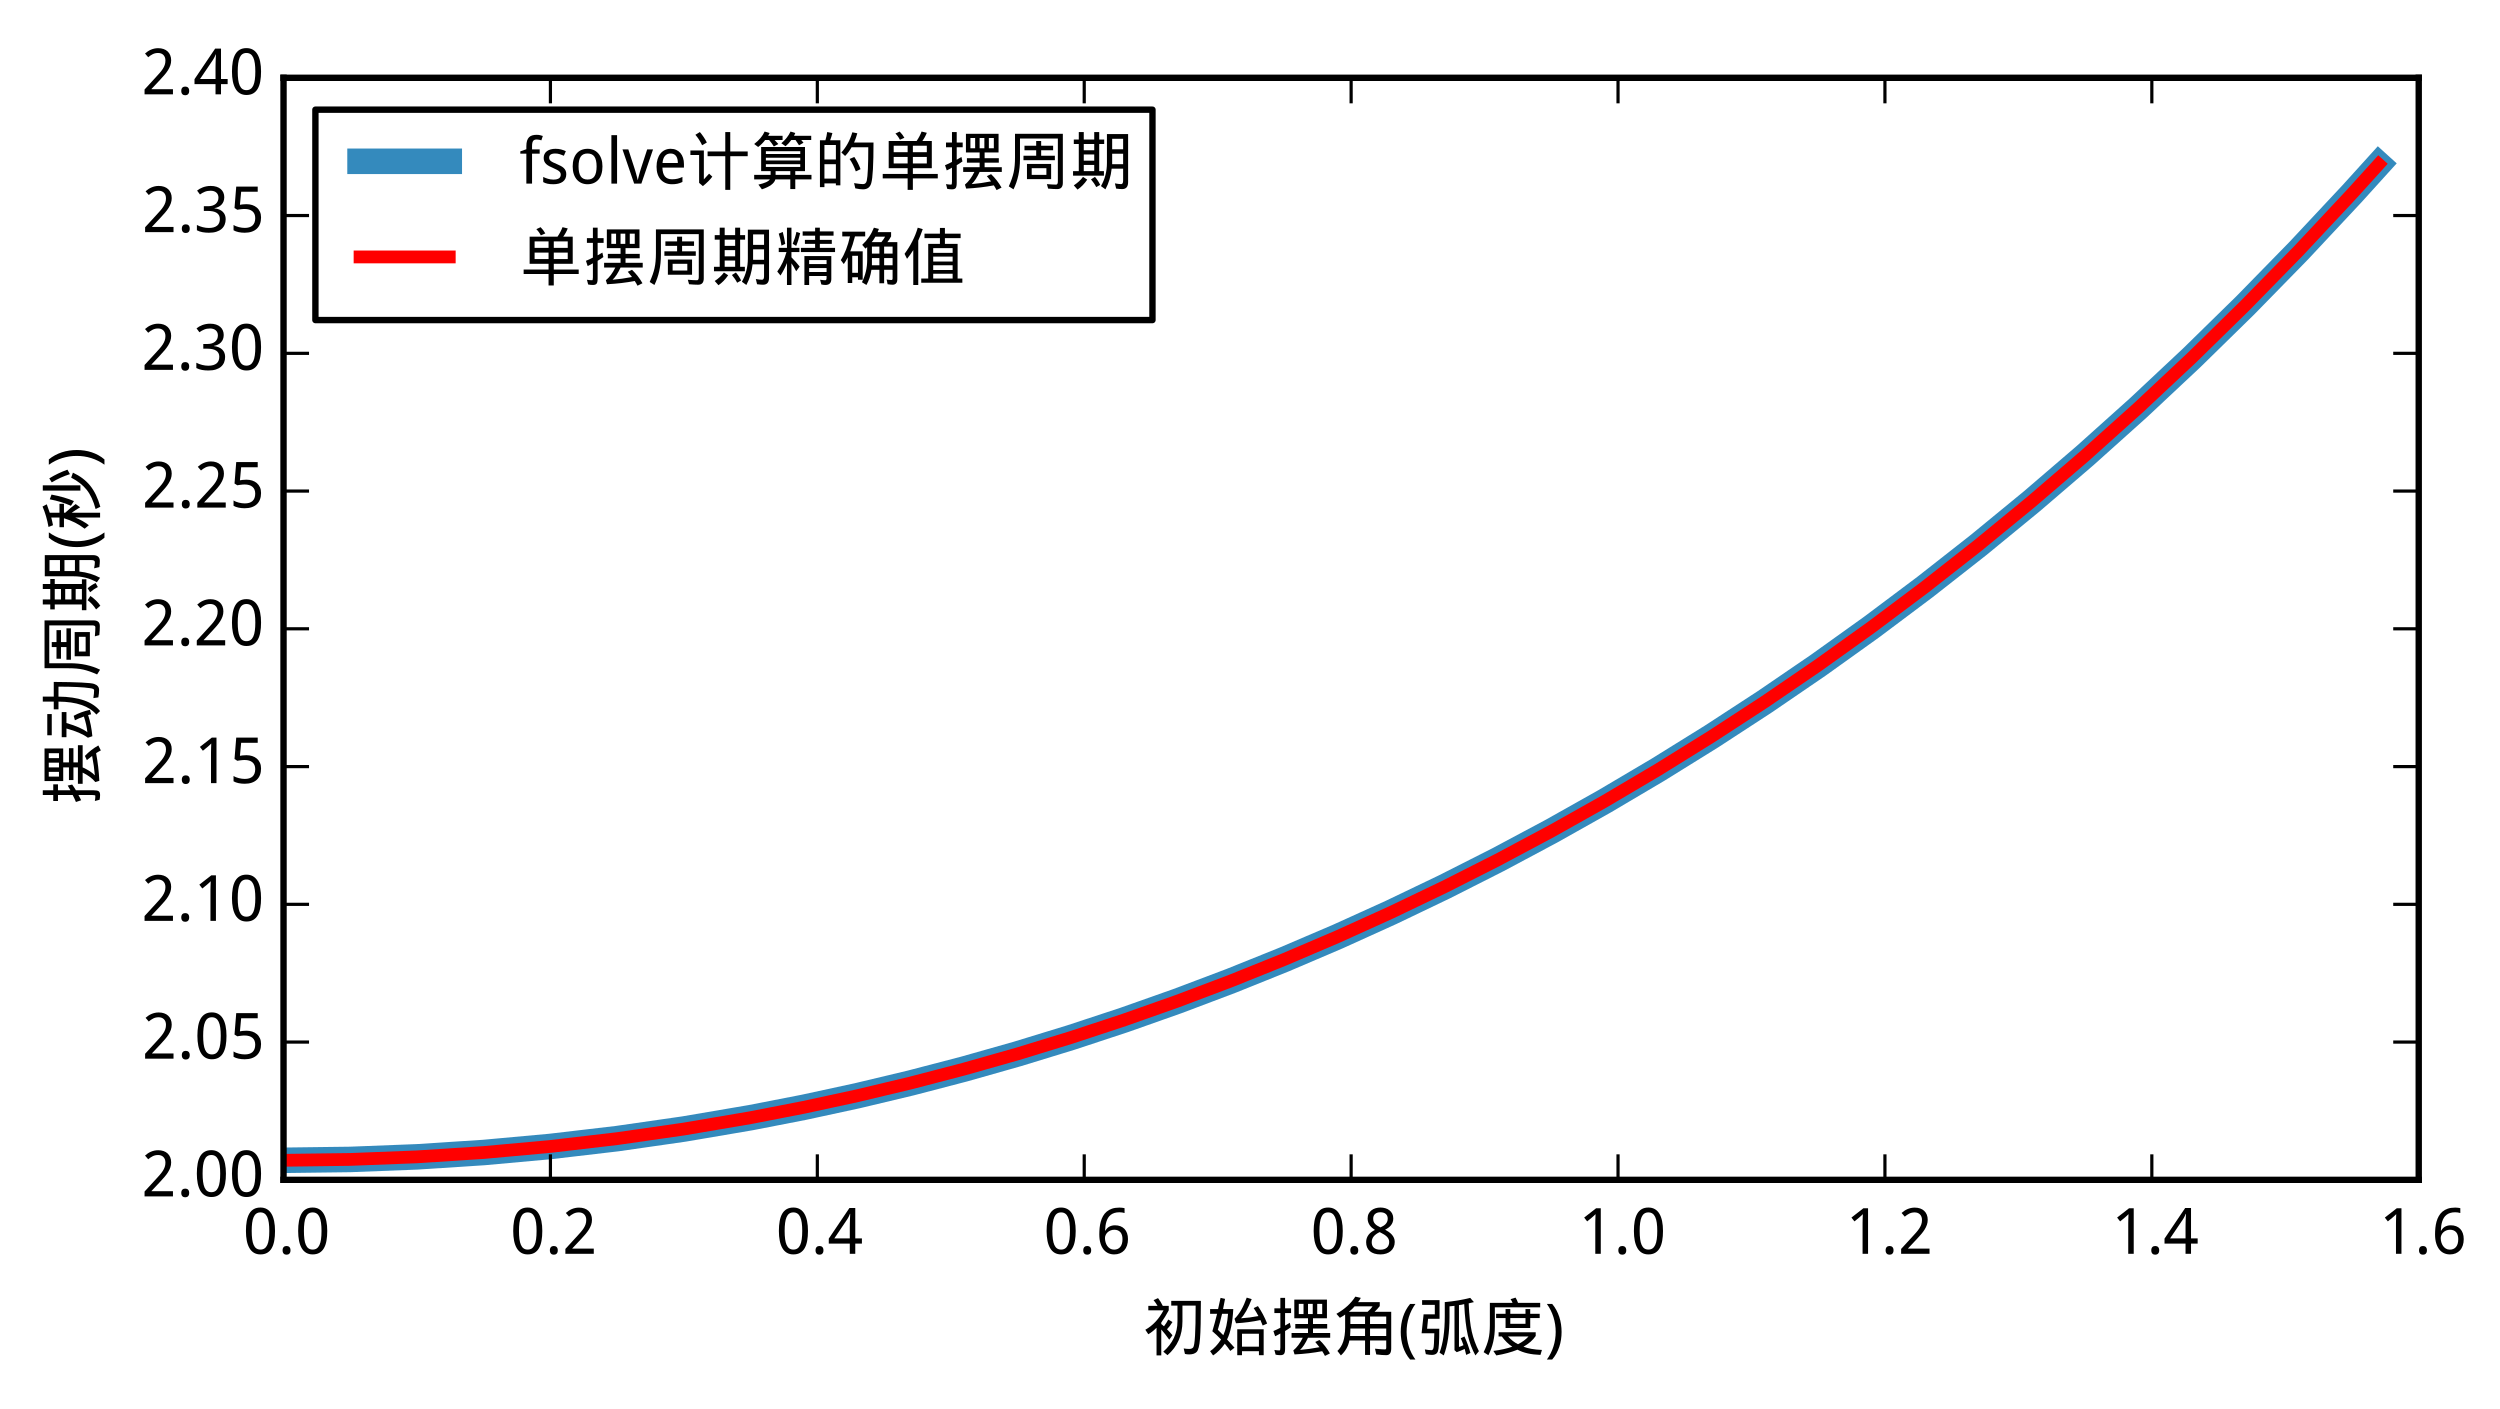 <?xml version="1.0" encoding="utf-8" standalone="no"?>
<!DOCTYPE svg PUBLIC "-//W3C//DTD SVG 1.1//EN"
  "http://www.w3.org/Graphics/SVG/1.1/DTD/svg11.dtd">
<!-- Created with matplotlib (http://matplotlib.org/) -->
<svg height="221pt" version="1.1" viewBox="0 0 392 221" width="392pt" xmlns="http://www.w3.org/2000/svg" xmlns:xlink="http://www.w3.org/1999/xlink">
 <defs>
  <style type="text/css">
*{stroke-linecap:butt;stroke-linejoin:round;}
  </style>
 </defs>
 <g id="figure_1">
  <g id="patch_1">
   <path d="
M0 221.194
L392.639 221.194
L392.639 -2.84217e-14
L0 -2.84217e-14
z
" style="fill:#ffffff;"/>
  </g>
  <g id="axes_1">
   <g id="patch_2">
    <path d="
M44.457 184.999
L379.257 184.999
L379.257 12.199
L44.457 12.199
z
" style="fill:#ffffff;"/>
   </g>
   <g id="line2d_1">
    <path clip-path="url(#p0688a7b2e0)" d="
M44.457 181.936
L54.92 181.8
L65.382 181.394
L75.845 180.715
L86.307 179.763
L96.77 178.537
L107.232 177.033
L117.695 175.251
L126.065 173.621
L134.435 171.809
L142.805 169.811
L151.175 167.627
L159.545 165.253
L167.915 162.687
L176.285 159.925
L184.655 156.965
L193.025 153.802
L201.395 150.433
L209.765 146.854
L218.135 143.06
L226.505 139.046
L234.875 134.808
L243.245 130.339
L251.615 125.634
L259.985 120.686
L268.355 115.489
L276.725 110.034
L285.095 104.315
L293.465 98.323
L301.835 92.049
L310.205 85.483
L318.575 78.615
L326.945 71.433
L335.315 63.927
L343.685 56.082
L352.055 47.886
L360.425 39.323
L368.795 30.377
L372.98 25.755
L372.98 25.755" style="fill:none;stroke:#348abd;stroke-linecap:square;stroke-width:4.0;"/>
   </g>
   <g id="line2d_2">
    <path clip-path="url(#p0688a7b2e0)" d="
M44.457 181.936
L54.92 181.8
L65.382 181.394
L75.845 180.715
L86.307 179.763
L96.77 178.537
L107.232 177.033
L117.695 175.251
L126.065 173.621
L134.435 171.808
L142.805 169.811
L151.175 167.627
L159.545 165.253
L167.915 162.687
L176.285 159.925
L184.655 156.965
L193.025 153.802
L201.395 150.433
L209.765 146.854
L218.135 143.06
L226.505 139.046
L234.875 134.808
L243.245 130.339
L251.615 125.634
L259.985 120.686
L268.355 115.489
L276.725 110.034
L285.095 104.315
L293.465 98.323
L301.835 92.049
L310.205 85.483
L318.575 78.615
L326.945 71.433
L335.315 63.927
L343.685 56.082
L352.055 47.886
L360.425 39.323
L368.795 30.377
L372.98 25.755
L372.98 25.755" style="fill:none;stroke:#ff0000;stroke-linecap:square;stroke-width:2.0;"/>
   </g>
   <g id="patch_3">
    <path d="
M44.457 12.199
L379.257 12.199" style="fill:none;stroke:#000000;stroke-linecap:square;stroke-linejoin:miter;"/>
   </g>
   <g id="patch_4">
    <path d="
M379.257 184.999
L379.257 12.199" style="fill:none;stroke:#000000;stroke-linecap:square;stroke-linejoin:miter;"/>
   </g>
   <g id="patch_5">
    <path d="
M44.457 184.999
L379.257 184.999" style="fill:none;stroke:#000000;stroke-linecap:square;stroke-linejoin:miter;"/>
   </g>
   <g id="patch_6">
    <path d="
M44.457 184.999
L44.457 12.199" style="fill:none;stroke:#000000;stroke-linecap:square;stroke-linejoin:miter;"/>
   </g>
   <g id="matplotlib.axis_1">
    <g id="xtick_1">
     <g id="line2d_3">
      <defs>
       <path d="
M0 0
L0 -4" id="m93b0483c22" style="stroke:#000000;stroke-width:0.5;"/>
      </defs>
      <g>
       <use style="stroke:#000000;stroke-width:0.5;" x="44.457" xlink:href="#m93b0483c22" y="184.999"/>
      </g>
     </g>
     <g id="line2d_4">
      <defs>
       <path d="
M0 0
L0 4" id="m741efc42ff" style="stroke:#000000;stroke-width:0.5;"/>
      </defs>
      <g>
       <use style="stroke:#000000;stroke-width:0.5;" x="44.457" xlink:href="#m741efc42ff" y="12.199"/>
      </g>
     </g>
     <g id="text_1">
      <!-- 0.0 -->
      <defs>
       <path d="
M50.391 35.797
Q50.391 27.156 49.141 20.312
Q47.906 13.484 45.141 8.734
Q42.391 4 38.031 1.5
Q33.688 -0.984 27.484 -0.984
Q21.734 -0.984 17.453 1.5
Q13.188 4 10.375 8.734
Q7.562 13.484 6.172 20.312
Q4.781 27.156 4.781 35.797
Q4.781 44.438 6.031 51.266
Q7.281 58.109 9.984 62.812
Q12.703 67.531 17.016 70.016
Q21.344 72.516 27.484 72.516
Q33.297 72.516 37.594 70.047
Q41.891 67.578 44.719 62.859
Q47.562 58.156 48.969 51.312
Q50.391 44.484 50.391 35.797
M13.812 35.797
Q13.812 28.469 14.547 23
Q15.281 17.531 16.891 13.891
Q18.5 10.25 21.109 8.422
Q23.734 6.594 27.484 6.594
Q31.25 6.594 33.891 8.391
Q36.531 10.203 38.203 13.812
Q39.891 17.438 40.641 22.922
Q41.406 28.422 41.406 35.797
Q41.406 43.109 40.641 48.578
Q39.891 54.047 38.203 57.656
Q36.531 61.281 33.891 63.078
Q31.25 64.891 27.484 64.891
Q23.734 64.891 21.109 63.078
Q18.5 61.281 16.891 57.656
Q15.281 54.047 14.547 48.578
Q13.812 43.109 13.812 35.797" id="WenQuanYiMicroHei-30"/>
       <path d="
M7.172 5.422
Q7.172 7.281 7.656 8.562
Q8.156 9.859 8.984 10.656
Q9.812 11.469 10.938 11.828
Q12.062 12.203 13.375 12.203
Q14.656 12.203 15.797 11.828
Q16.938 11.469 17.766 10.656
Q18.609 9.859 19.094 8.562
Q19.578 7.281 19.578 5.422
Q19.578 3.609 19.094 2.312
Q18.609 1.031 17.766 0.188
Q16.938 -0.641 15.797 -1.031
Q14.656 -1.422 13.375 -1.422
Q12.062 -1.422 10.938 -1.031
Q9.812 -0.641 8.984 0.188
Q8.156 1.031 7.656 2.312
Q7.172 3.609 7.172 5.422" id="WenQuanYiMicroHei-2e"/>
      </defs>
      <g transform="translate(38.085 196.594)scale(0.1 -0.1)">
       <use xlink:href="#WenQuanYiMicroHei-30"/>
       <use x="55.078" xlink:href="#WenQuanYiMicroHei-2e"/>
       <use x="81.885" xlink:href="#WenQuanYiMicroHei-30"/>
      </g>
     </g>
    </g>
    <g id="xtick_2">
     <g id="line2d_5">
      <g>
       <use style="stroke:#000000;stroke-width:0.5;" x="86.307" xlink:href="#m93b0483c22" y="184.999"/>
      </g>
     </g>
     <g id="line2d_6">
      <g>
       <use style="stroke:#000000;stroke-width:0.5;" x="86.307" xlink:href="#m741efc42ff" y="12.199"/>
      </g>
     </g>
     <g id="text_2">
      <!-- 0.2 -->
      <defs>
       <path d="
M49.219 0
L4.688 0
L4.688 7.625
L21.781 26.219
Q25.438 30.172 28.312 33.438
Q31.203 36.719 33.219 39.844
Q35.25 42.969 36.328 46.109
Q37.406 49.266 37.406 52.984
Q37.406 55.859 36.578 58.047
Q35.75 60.25 34.203 61.781
Q32.672 63.328 30.562 64.109
Q28.469 64.891 25.875 64.891
Q21.234 64.891 17.5 63.016
Q13.766 61.141 10.406 58.203
L5.422 64.016
Q7.375 65.766 9.609 67.297
Q11.859 68.844 14.453 69.969
Q17.047 71.094 19.922 71.75
Q22.797 72.406 25.984 72.406
Q30.672 72.406 34.453 71.094
Q38.234 69.781 40.859 67.312
Q43.5 64.844 44.938 61.297
Q46.391 57.766 46.391 53.328
Q46.391 49.172 45.094 45.406
Q43.797 41.656 41.531 38.016
Q39.266 34.375 36.109 30.703
Q32.953 27.047 29.297 23.094
L15.578 8.5
L15.578 8.109
L49.219 8.109
z
" id="WenQuanYiMicroHei-32"/>
      </defs>
      <g transform="translate(79.994 196.594)scale(0.1 -0.1)">
       <use xlink:href="#WenQuanYiMicroHei-30"/>
       <use x="55.078" xlink:href="#WenQuanYiMicroHei-2e"/>
       <use x="81.885" xlink:href="#WenQuanYiMicroHei-32"/>
      </g>
     </g>
    </g>
    <g id="xtick_3">
     <g id="line2d_7">
      <g>
       <use style="stroke:#000000;stroke-width:0.5;" x="128.157" xlink:href="#m93b0483c22" y="184.999"/>
      </g>
     </g>
     <g id="line2d_8">
      <g>
       <use style="stroke:#000000;stroke-width:0.5;" x="128.157" xlink:href="#m741efc42ff" y="12.199"/>
      </g>
     </g>
     <g id="text_3">
      <!-- 0.4 -->
      <defs>
       <path d="
M53.078 16.016
L42.672 16.016
L42.672 0
L34.078 0
L34.078 16.016
L1.125 16.016
L1.125 23.781
L33.5 71.781
L42.672 71.781
L42.672 24.125
L53.078 24.125
z

M34.078 24.125
L34.078 41.5
Q34.078 44.234 34.156 47.234
Q34.234 50.25 34.328 53.094
Q34.422 55.953 34.547 58.438
Q34.672 60.938 34.719 62.594
L34.281 62.594
Q33.938 61.625 33.422 60.422
Q32.906 59.234 32.297 58.031
Q31.688 56.844 31.047 55.719
Q30.422 54.594 29.891 53.812
L9.812 24.125
z
" id="WenQuanYiMicroHei-34"/>
      </defs>
      <g transform="translate(121.651 196.594)scale(0.1 -0.1)">
       <use xlink:href="#WenQuanYiMicroHei-30"/>
       <use x="55.078" xlink:href="#WenQuanYiMicroHei-2e"/>
       <use x="81.885" xlink:href="#WenQuanYiMicroHei-34"/>
      </g>
     </g>
    </g>
    <g id="xtick_4">
     <g id="line2d_9">
      <g>
       <use style="stroke:#000000;stroke-width:0.5;" x="170.007" xlink:href="#m93b0483c22" y="184.999"/>
      </g>
     </g>
     <g id="line2d_10">
      <g>
       <use style="stroke:#000000;stroke-width:0.5;" x="170.007" xlink:href="#m741efc42ff" y="12.199"/>
      </g>
     </g>
     <g id="text_4">
      <!-- 0.6 -->
      <defs>
       <path d="
M5.516 30.516
Q5.516 35.641 6.031 40.719
Q6.547 45.797 7.828 50.453
Q9.125 55.125 11.375 59.125
Q13.625 63.141 17.094 66.094
Q20.562 69.047 25.391 70.719
Q30.219 72.406 36.719 72.406
Q37.641 72.406 38.766 72.359
Q39.891 72.312 41.031 72.188
Q42.188 72.078 43.234 71.906
Q44.281 71.734 45.125 71.484
L45.125 63.922
Q43.406 64.5 41.25 64.797
Q39.109 65.094 37.016 65.094
Q32.625 65.094 29.266 64.031
Q25.922 62.984 23.484 61.078
Q21.047 59.188 19.406 56.547
Q17.781 53.906 16.75 50.703
Q15.719 47.516 15.234 43.891
Q14.75 40.281 14.594 36.375
L15.188 36.375
Q16.156 38.141 17.547 39.672
Q18.953 41.219 20.797 42.312
Q22.656 43.406 24.969 44.031
Q27.297 44.672 30.172 44.672
Q34.812 44.672 38.562 43.234
Q42.328 41.797 44.969 39.016
Q47.609 36.234 49.047 32.203
Q50.484 28.172 50.484 23
Q50.484 17.438 48.969 12.984
Q47.469 8.547 44.625 5.438
Q41.797 2.344 37.797 0.672
Q33.797 -0.984 28.812 -0.984
Q23.922 -0.984 19.641 0.922
Q15.375 2.828 12.25 6.734
Q9.125 10.641 7.312 16.547
Q5.516 22.469 5.516 30.516
M28.719 6.5
Q31.641 6.5 34.047 7.5
Q36.469 8.5 38.219 10.516
Q39.984 12.547 40.938 15.641
Q41.891 18.75 41.891 23
Q41.891 26.422 41.078 29.125
Q40.281 31.844 38.672 33.734
Q37.062 35.641 34.641 36.672
Q32.234 37.703 29 37.703
Q25.734 37.703 23.016 36.547
Q20.312 35.406 18.406 33.562
Q16.5 31.734 15.453 29.391
Q14.406 27.047 14.406 24.703
Q14.406 21.438 15.312 18.188
Q16.219 14.938 18 12.344
Q19.781 9.766 22.453 8.125
Q25.141 6.5 28.719 6.5" id="WenQuanYiMicroHei-36"/>
      </defs>
      <g transform="translate(163.63 196.594)scale(0.1 -0.1)">
       <use xlink:href="#WenQuanYiMicroHei-30"/>
       <use x="55.078" xlink:href="#WenQuanYiMicroHei-2e"/>
       <use x="81.885" xlink:href="#WenQuanYiMicroHei-36"/>
      </g>
     </g>
    </g>
    <g id="xtick_5">
     <g id="line2d_11">
      <g>
       <use style="stroke:#000000;stroke-width:0.5;" x="211.857" xlink:href="#m93b0483c22" y="184.999"/>
      </g>
     </g>
     <g id="line2d_12">
      <g>
       <use style="stroke:#000000;stroke-width:0.5;" x="211.857" xlink:href="#m741efc42ff" y="12.199"/>
      </g>
     </g>
     <g id="text_5">
      <!-- 0.8 -->
      <defs>
       <path d="
M27.594 72.516
Q31.688 72.516 35.328 71.438
Q38.969 70.359 41.719 68.203
Q44.484 66.062 46.094 62.844
Q47.703 59.625 47.703 55.328
Q47.703 52.047 46.719 49.406
Q45.75 46.781 44.031 44.656
Q42.328 42.531 39.984 40.844
Q37.641 39.156 34.906 37.797
Q37.75 36.281 40.453 34.422
Q43.172 32.562 45.281 30.25
Q47.406 27.938 48.703 25.047
Q50 22.172 50 18.609
Q50 14.109 48.359 10.469
Q46.734 6.844 43.781 4.297
Q40.828 1.766 36.688 0.391
Q32.562 -0.984 27.594 -0.984
Q22.219 -0.984 18.047 0.328
Q13.875 1.656 11.016 4.125
Q8.156 6.594 6.656 10.156
Q5.172 13.719 5.172 18.219
Q5.172 21.875 6.266 24.797
Q7.375 27.734 9.219 30.078
Q11.078 32.422 13.609 34.219
Q16.156 36.031 19 37.406
Q16.609 38.922 14.5 40.703
Q12.406 42.484 10.859 44.672
Q9.328 46.875 8.422 49.531
Q7.516 52.203 7.516 55.422
Q7.516 59.672 9.156 62.859
Q10.797 66.062 13.578 68.203
Q16.359 70.359 20 71.438
Q23.641 72.516 27.594 72.516
M13.922 18.109
Q13.922 15.531 14.703 13.359
Q15.484 11.188 17.141 9.641
Q18.797 8.109 21.328 7.25
Q23.875 6.391 27.391 6.391
Q30.812 6.391 33.422 7.25
Q36.031 8.109 37.781 9.688
Q39.547 11.281 40.422 13.516
Q41.312 15.766 41.312 18.5
Q41.312 21.047 40.359 23.094
Q39.406 25.141 37.625 26.891
Q35.844 28.656 33.344 30.219
Q30.859 31.781 27.781 33.297
L26.312 33.984
Q20.172 31.062 17.047 27.266
Q13.922 23.484 13.922 18.109
M27.484 65.094
Q22.312 65.094 19.266 62.5
Q16.219 59.906 16.219 54.984
Q16.219 52.203 17.062 50.188
Q17.922 48.188 19.438 46.625
Q20.953 45.062 23.078 43.812
Q25.203 42.578 27.688 41.406
Q30.031 42.484 32.109 43.75
Q34.188 45.016 35.719 46.625
Q37.25 48.25 38.125 50.297
Q39.016 52.344 39.016 54.984
Q39.016 59.906 35.938 62.5
Q32.859 65.094 27.484 65.094" id="WenQuanYiMicroHei-38"/>
      </defs>
      <g transform="translate(205.505 196.594)scale(0.1 -0.1)">
       <use xlink:href="#WenQuanYiMicroHei-30"/>
       <use x="55.078" xlink:href="#WenQuanYiMicroHei-2e"/>
       <use x="81.885" xlink:href="#WenQuanYiMicroHei-38"/>
      </g>
     </g>
    </g>
    <g id="xtick_6">
     <g id="line2d_13">
      <g>
       <use style="stroke:#000000;stroke-width:0.5;" x="253.707" xlink:href="#m93b0483c22" y="184.999"/>
      </g>
     </g>
     <g id="line2d_14">
      <g>
       <use style="stroke:#000000;stroke-width:0.5;" x="253.707" xlink:href="#m741efc42ff" y="12.199"/>
      </g>
     </g>
     <g id="text_6">
      <!-- 1.0 -->
      <defs>
       <path d="
M34.719 0
L26.125 0
L26.125 44.578
Q26.125 46.688 26.141 49.078
Q26.172 51.469 26.234 53.828
Q26.312 56.203 26.391 58.375
Q26.469 60.547 26.516 62.203
Q25.688 61.328 25.047 60.688
Q24.422 60.062 23.75 59.469
Q23.094 58.891 22.359 58.219
Q21.625 57.562 20.609 56.688
L13.375 50.781
L8.688 56.781
L27.391 71.391
L34.719 71.391
z
" id="WenQuanYiMicroHei-31"/>
      </defs>
      <g transform="translate(247.53 196.594)scale(0.1 -0.1)">
       <use xlink:href="#WenQuanYiMicroHei-31"/>
       <use x="55.078" xlink:href="#WenQuanYiMicroHei-2e"/>
       <use x="81.885" xlink:href="#WenQuanYiMicroHei-30"/>
      </g>
     </g>
    </g>
    <g id="xtick_7">
     <g id="line2d_15">
      <g>
       <use style="stroke:#000000;stroke-width:0.5;" x="295.557" xlink:href="#m93b0483c22" y="184.999"/>
      </g>
     </g>
     <g id="line2d_16">
      <g>
       <use style="stroke:#000000;stroke-width:0.5;" x="295.557" xlink:href="#m741efc42ff" y="12.199"/>
      </g>
     </g>
     <g id="text_7">
      <!-- 1.2 -->
      <g transform="translate(289.439 196.594)scale(0.1 -0.1)">
       <use xlink:href="#WenQuanYiMicroHei-31"/>
       <use x="55.078" xlink:href="#WenQuanYiMicroHei-2e"/>
       <use x="81.885" xlink:href="#WenQuanYiMicroHei-32"/>
      </g>
     </g>
    </g>
    <g id="xtick_8">
     <g id="line2d_17">
      <g>
       <use style="stroke:#000000;stroke-width:0.5;" x="337.407" xlink:href="#m93b0483c22" y="184.999"/>
      </g>
     </g>
     <g id="line2d_18">
      <g>
       <use style="stroke:#000000;stroke-width:0.5;" x="337.407" xlink:href="#m741efc42ff" y="12.199"/>
      </g>
     </g>
     <g id="text_8">
      <!-- 1.4 -->
      <g transform="translate(331.096 196.594)scale(0.1 -0.1)">
       <use xlink:href="#WenQuanYiMicroHei-31"/>
       <use x="55.078" xlink:href="#WenQuanYiMicroHei-2e"/>
       <use x="81.885" xlink:href="#WenQuanYiMicroHei-34"/>
      </g>
     </g>
    </g>
    <g id="xtick_9">
     <g id="line2d_19">
      <g>
       <use style="stroke:#000000;stroke-width:0.5;" x="379.257" xlink:href="#m93b0483c22" y="184.999"/>
      </g>
     </g>
     <g id="line2d_20">
      <g>
       <use style="stroke:#000000;stroke-width:0.5;" x="379.257" xlink:href="#m741efc42ff" y="12.199"/>
      </g>
     </g>
     <g id="text_9">
      <!-- 1.6 -->
      <g transform="translate(373.076 196.594)scale(0.1 -0.1)">
       <use xlink:href="#WenQuanYiMicroHei-31"/>
       <use x="55.078" xlink:href="#WenQuanYiMicroHei-2e"/>
       <use x="81.885" xlink:href="#WenQuanYiMicroHei-36"/>
      </g>
     </g>
    </g>
    <g id="text_10">
     <!-- 初始摆角(弧度) -->
     <defs>
      <path d="
M39.453 46.875
L46.094 42.969
Q41.797 35.938 37.5 31.641
Q42.188 26.953 46.094 22.266
L41.016 15.234
Q34.766 24.219 28.516 31.25
L28.516 -9.375
L21.094 -9.375
L21.094 33.984
Q14.453 27.344 8.203 23.828
L3.516 30.859
Q21.094 40.625 32.031 61.328
L8.203 61.328
L8.203 68.359
L22.656 68.359
Q19.922 73.047 16.406 77.344
L23.438 80.469
Q27.734 75 30.859 68.359
L40.234 68.359
L40.234 61.328
Q34.375 50.391 28.516 42.188
L28.516 39.844
L32.812 36.328
Q36.719 41.406 39.453 46.875
M44.141 76.172
L90.625 76.172
Q90.625 33.594 89.25 16.797
Q87.891 0 83.984 -3.906
Q80.078 -7.812 72.266 -7.812
Q68.75 -7.812 65.625 -7.031
L63.672 1.562
Q67.969 0.781 72.266 0.781
Q76.562 0.781 78.516 3.125
Q80.469 5.469 81.438 21.094
Q82.422 36.719 82.422 68.75
L61.719 68.75
L61.719 44.141
Q61.719 11.328 38.281 -8.984
L31.641 -3.516
Q53.906 16.016 53.906 44.141
L53.906 68.75
L44.141 68.75
z
" id="WenQuanYiMicroHei-521d"/>
      <path d="
M32.812 82.812
L41.406 80.859
Q39.453 77.344 37.109 74.219
L71.094 74.219
L71.094 67.969
Q67.188 62.891 62.891 58.984
L89.062 58.984
L89.062 1.562
Q89.062 -3.906 87.109 -6.438
Q85.156 -8.984 81.25 -8.984
Q75.391 -8.984 65.625 -7.812
L63.672 1.172
Q75 0 79.297 0
Q81.25 0 81.25 2.734
L81.25 14.062
L55.859 14.062
L55.859 -8.594
L48.047 -8.594
L48.047 14.062
L23.438 14.062
Q21.094 0.781 10.156 -9.375
L4.688 -2.344
Q16.797 8.594 16.797 33.984
L16.797 54.688
Q12.891 51.953 8.594 49.609
L3.125 55.859
Q22.656 66.797 32.812 82.812
M22.656 58.984
L51.953 58.984
Q57.031 63.281 59.766 67.578
L31.641 67.578
Q28.516 63.672 22.656 58.984
M25 39.844
L48.047 39.844
L48.047 51.562
L25 51.562
z

M55.859 51.562
L55.859 39.844
L81.25 39.844
L81.25 51.562
z

M24.609 21.094
L48.047 21.094
L48.047 32.812
L25 32.812
L25 29.297
Q25 26.172 24.609 21.094
M55.859 32.812
L55.859 21.094
L81.25 21.094
L81.25 32.812
z
" id="WenQuanYiMicroHei-89d2"/>
      <path d="
M5.859 64.453
L15.234 64.453
L15.234 80.859
L22.656 80.859
L22.656 64.453
L32.031 64.453
L32.031 57.031
L22.656 57.031
L22.656 37.5
L30.078 41.797
L31.641 34.766
Q27.344 31.641 22.656 28.906
L22.656 1.172
Q22.656 -4.688 21.094 -6.828
Q19.531 -8.984 15.234 -8.984
Q11.328 -8.984 7.812 -8.203
L5.859 -0.781
Q10.156 -1.562 14.062 -1.562
Q15.234 -1.562 15.234 3.125
L15.234 25
Q11.328 22.656 7.031 20.703
L4.297 28.906
Q10.156 31.25 15.234 33.984
L15.234 57.031
L5.859 57.031
z

M50.391 18.359
L32.812 18.359
L32.812 25.781
L58.594 25.781
L58.594 32.812
L38.672 32.812
L38.672 39.844
L58.594 39.844
L58.594 48.828
L37.109 48.828
L37.109 78.125
L88.281 78.125
L88.281 48.828
L66.406 48.828
L66.406 39.844
L88.672 39.844
L88.672 32.812
L66.406 32.812
L66.406 25.781
L93.359 25.781
L93.359 18.359
L58.594 18.359
Q52.734 5.469 46.094 -0.781
Q60.547 0.391 76.562 3.516
L69.922 11.719
L76.562 14.844
Q86.328 5.469 92.969 -6.25
L85.156 -10.156
Q83.203 -6.25 80.859 -2.734
Q60.547 -6.641 37.5 -7.812
L35.547 -1.562
Q44.141 5.469 50.391 18.359
M73.047 55.469
L80.859 55.469
L80.859 71.484
L73.047 71.484
z

M44.141 55.469
L51.562 55.469
L51.562 71.484
L44.141 71.484
z

M58.594 55.469
L66.016 55.469
L66.016 71.484
L58.594 71.484
z
" id="WenQuanYiMicroHei-6446"/>
      <path d="
M82.812 80.859
L88.672 74.219
Q84.766 73.438 80.469 72.266
Q81.641 43.75 85.344 27.734
Q89.062 11.719 96.484 -2.734
L91.016 -9.375
Q83.203 4.688 79.094 22.266
Q75 39.844 73.438 71.094
Q69.531 69.922 65.234 69.531
L65.234 3.906
Q69.141 5.078 72.266 6.641
Q70.312 12.5 67.969 17.578
L73.828 20.312
Q79.297 8.594 83.203 -5.469
L76.562 -8.594
L74.219 0.781
Q68.359 -1.953 61.719 -4.297
L58.203 -1.172
L58.203 68.359
L50.391 67.578
L50.391 50.781
Q50.391 13.672 41.406 -9.375
L34.766 -5.078
Q42.969 16.406 42.969 52.344
L42.969 74.219
Q64.844 76.172 82.812 80.859
M27.344 55.078
L27.344 69.922
L7.422 69.922
L7.422 77.344
L34.766 77.344
L34.766 48.047
L16.797 48.047
L15.234 32.422
L34.375 32.422
Q34.375 2.734 32.219 -2.922
Q30.078 -8.594 23.047 -8.594
Q18.75 -8.594 13.281 -7.422
L11.719 0
Q17.969 -1.172 22.266 -1.172
Q24.219 -1.172 25.188 2.141
Q26.172 5.469 26.562 25.391
L6.641 25.391
L9.766 55.078
z
" id="WenQuanYiMicroHei-5f27"/>
      <path d="
M4 27.391
Q4 33.5 4.875 39.422
Q5.766 45.359 7.562 50.953
Q9.375 56.547 12.125 61.688
Q14.891 66.844 18.703 71.391
L27.094 71.391
Q20.266 61.969 16.719 50.688
Q13.188 39.406 13.188 27.484
Q13.188 21.688 14.078 15.922
Q14.984 10.156 16.719 4.641
Q18.453 -0.875 21.047 -6.047
Q23.641 -11.234 27 -15.828
L18.703 -15.828
Q14.891 -11.422 12.125 -6.391
Q9.375 -1.375 7.562 4.125
Q5.766 9.625 4.875 15.484
Q4 21.344 4 27.391" id="WenQuanYiMicroHei-28"/>
      <path d="
M26.125 27.391
Q26.125 21.344 25.234 15.484
Q24.359 9.625 22.531 4.125
Q20.703 -1.375 17.938 -6.391
Q15.188 -11.422 11.375 -15.828
L3.078 -15.828
Q6.453 -11.234 9.031 -6.047
Q11.625 -0.875 13.375 4.641
Q15.141 10.156 16.016 15.922
Q16.891 21.688 16.891 27.484
Q16.891 39.406 13.375 50.688
Q9.859 61.969 2.984 71.391
L11.375 71.391
Q15.188 66.844 17.938 61.688
Q20.703 56.547 22.531 50.953
Q24.359 45.359 25.234 39.422
Q26.125 33.5 26.125 27.391" id="WenQuanYiMicroHei-29"/>
      <path d="
M21.484 80.859
L28.516 79.297
L25.391 63.281
L41.406 63.281
Q39.844 32.031 31.641 15.625
Q37.5 9.375 43.359 2.734
L36.719 -2.344
Q32.812 3.516 28.125 8.984
Q19.531 -3.125 9.766 -9.375
L5.078 -2.734
Q14.453 3.516 22.266 15.625
Q16.016 22.266 8.594 28.516
Q12.5 41.406 16.016 55.859
L5.078 55.859
L5.078 63.281
L17.578 63.281
z

M25.781 22.266
Q31.641 34.766 33.203 55.859
L23.828 55.859
Q20.703 42.188 17.188 30.859
z

M62.5 81.25
L70.312 78.906
Q61.719 57.031 53.516 48.828
Q66.797 49.609 80.859 52.344
Q77.344 58.984 73.438 64.844
L80.078 67.969
Q88.672 55.469 94.531 40.625
L87.5 37.5
Q85.938 41.797 83.984 46.094
Q66.016 42.188 45.703 41.016
L43.359 48.047
Q54.688 58.984 62.5 81.25
M89.062 31.641
L89.062 -8.984
L81.641 -8.984
L81.641 -2.734
L55.078 -2.734
L55.078 -8.984
L47.656 -8.984
L47.656 31.641
z

M55.078 4.297
L81.641 4.297
L81.641 24.609
L55.078 24.609
z
" id="WenQuanYiMicroHei-59cb"/>
      <path d="
M53.906 81.25
Q56.25 77.734 57.812 73.047
L92.578 73.047
L92.578 66.016
L21.484 66.016
L21.484 35.547
Q21.484 10.547 11.328 -8.984
L3.906 -4.297
Q9.375 7.031 11.516 16.203
Q13.672 25.391 13.672 38.281
L13.672 73.047
L49.219 73.047
Q48.047 76.172 46.094 78.906
z

M23.438 55.859
L38.281 55.859
L38.281 63.281
L45.703 63.281
L45.703 55.859
L69.531 55.859
L69.531 63.281
L76.953 63.281
L76.953 55.859
L91.797 55.859
L91.797 49.219
L76.953 49.219
L76.953 33.594
L38.281 33.594
L38.281 49.219
L23.438 49.219
z

M69.531 40.234
L69.531 49.219
L45.703 49.219
L45.703 40.234
z

M27.344 26.953
L85.547 26.953
L85.547 21.094
Q78.906 11.328 66.406 4.297
Q76.953 0 95.312 -0.781
L92.969 -8.594
Q70.703 -7.812 57.031 -0.391
Q42.578 -6.25 23.828 -9.375
L19.141 -2.344
Q36.719 0 48.828 4.297
Q39.844 10.156 32.422 20.312
L27.344 20.312
z

M42.188 20.312
Q49.609 12.109 57.812 8.203
Q67.969 13.281 74.219 20.312
z
" id="WenQuanYiMicroHei-5ea6"/>
     </defs>
     <g transform="translate(179.236 211.592)scale(0.1 -0.1)">
      <use xlink:href="#WenQuanYiMicroHei-521d"/>
      <use x="100.0" xlink:href="#WenQuanYiMicroHei-59cb"/>
      <use x="200.0" xlink:href="#WenQuanYiMicroHei-6446"/>
      <use x="300.0" xlink:href="#WenQuanYiMicroHei-89d2"/>
      <use x="400.0" xlink:href="#WenQuanYiMicroHei-28"/>
      <use x="430.078" xlink:href="#WenQuanYiMicroHei-5f27"/>
      <use x="530.078" xlink:href="#WenQuanYiMicroHei-5ea6"/>
      <use x="630.078" xlink:href="#WenQuanYiMicroHei-29"/>
     </g>
    </g>
   </g>
   <g id="matplotlib.axis_2">
    <g id="ytick_1">
     <g id="line2d_21">
      <defs>
       <path d="
M0 0
L4 0" id="m728421d6d4" style="stroke:#000000;stroke-width:0.5;"/>
      </defs>
      <g>
       <use style="stroke:#000000;stroke-width:0.5;" x="44.457" xlink:href="#m728421d6d4" y="184.999"/>
      </g>
     </g>
     <g id="line2d_22">
      <defs>
       <path d="
M0 0
L-4 0" id="mcb0005524f" style="stroke:#000000;stroke-width:0.5;"/>
      </defs>
      <g>
       <use style="stroke:#000000;stroke-width:0.5;" x="379.257" xlink:href="#mcb0005524f" y="184.999"/>
      </g>
     </g>
     <g id="text_11">
      <!-- 2.00 -->
      <g transform="translate(22.198 187.595)scale(0.1 -0.1)">
       <use xlink:href="#WenQuanYiMicroHei-32"/>
       <use x="55.078" xlink:href="#WenQuanYiMicroHei-2e"/>
       <use x="81.885" xlink:href="#WenQuanYiMicroHei-30"/>
       <use x="136.963" xlink:href="#WenQuanYiMicroHei-30"/>
      </g>
     </g>
    </g>
    <g id="ytick_2">
     <g id="line2d_23">
      <g>
       <use style="stroke:#000000;stroke-width:0.5;" x="44.457" xlink:href="#m728421d6d4" y="163.399"/>
      </g>
     </g>
     <g id="line2d_24">
      <g>
       <use style="stroke:#000000;stroke-width:0.5;" x="379.257" xlink:href="#mcb0005524f" y="163.399"/>
      </g>
     </g>
     <g id="text_12">
      <!-- 2.05 -->
      <defs>
       <path d="
M26.609 43.797
Q31.453 43.797 35.625 42.453
Q39.797 41.109 42.891 38.469
Q46 35.844 47.75 31.938
Q49.516 28.031 49.516 22.906
Q49.516 17.328 47.844 12.891
Q46.188 8.453 42.922 5.375
Q39.656 2.297 34.844 0.656
Q30.031 -0.984 23.781 -0.984
Q21.297 -0.984 18.875 -0.734
Q16.453 -0.484 14.234 -0.016
Q12.016 0.438 10.016 1.172
Q8.016 1.906 6.391 2.875
L6.391 11.281
Q8.016 10.156 10.188 9.281
Q12.359 8.406 14.75 7.812
Q17.141 7.234 19.547 6.906
Q21.969 6.594 24.031 6.594
Q27.875 6.594 30.906 7.5
Q33.938 8.406 36.031 10.297
Q38.141 12.203 39.25 15.078
Q40.375 17.969 40.375 21.922
Q40.375 28.906 36.078 32.594
Q31.781 36.281 23.578 36.281
Q22.266 36.281 20.719 36.156
Q19.188 36.031 17.641 35.828
Q16.109 35.641 14.719 35.422
Q13.328 35.203 12.312 35.016
L7.906 37.797
L10.594 71.391
L44.281 71.391
L44.281 63.281
L18.312 63.281
L16.406 42.828
Q17.969 43.109 20.531 43.453
Q23.094 43.797 26.609 43.797" id="WenQuanYiMicroHei-35"/>
      </defs>
      <g transform="translate(22.285 165.995)scale(0.1 -0.1)">
       <use xlink:href="#WenQuanYiMicroHei-32"/>
       <use x="55.078" xlink:href="#WenQuanYiMicroHei-2e"/>
       <use x="81.885" xlink:href="#WenQuanYiMicroHei-30"/>
       <use x="136.963" xlink:href="#WenQuanYiMicroHei-35"/>
      </g>
     </g>
    </g>
    <g id="ytick_3">
     <g id="line2d_25">
      <g>
       <use style="stroke:#000000;stroke-width:0.5;" x="44.457" xlink:href="#m728421d6d4" y="141.799"/>
      </g>
     </g>
     <g id="line2d_26">
      <g>
       <use style="stroke:#000000;stroke-width:0.5;" x="379.257" xlink:href="#mcb0005524f" y="141.799"/>
      </g>
     </g>
     <g id="text_13">
      <!-- 2.10 -->
      <g transform="translate(22.198 144.395)scale(0.1 -0.1)">
       <use xlink:href="#WenQuanYiMicroHei-32"/>
       <use x="55.078" xlink:href="#WenQuanYiMicroHei-2e"/>
       <use x="81.885" xlink:href="#WenQuanYiMicroHei-31"/>
       <use x="136.963" xlink:href="#WenQuanYiMicroHei-30"/>
      </g>
     </g>
    </g>
    <g id="ytick_4">
     <g id="line2d_27">
      <g>
       <use style="stroke:#000000;stroke-width:0.5;" x="44.457" xlink:href="#m728421d6d4" y="120.199"/>
      </g>
     </g>
     <g id="line2d_28">
      <g>
       <use style="stroke:#000000;stroke-width:0.5;" x="379.257" xlink:href="#mcb0005524f" y="120.199"/>
      </g>
     </g>
     <g id="text_14">
      <!-- 2.15 -->
      <g transform="translate(22.285 122.795)scale(0.1 -0.1)">
       <use xlink:href="#WenQuanYiMicroHei-32"/>
       <use x="55.078" xlink:href="#WenQuanYiMicroHei-2e"/>
       <use x="81.885" xlink:href="#WenQuanYiMicroHei-31"/>
       <use x="136.963" xlink:href="#WenQuanYiMicroHei-35"/>
      </g>
     </g>
    </g>
    <g id="ytick_5">
     <g id="line2d_29">
      <g>
       <use style="stroke:#000000;stroke-width:0.5;" x="44.457" xlink:href="#m728421d6d4" y="98.599"/>
      </g>
     </g>
     <g id="line2d_30">
      <g>
       <use style="stroke:#000000;stroke-width:0.5;" x="379.257" xlink:href="#mcb0005524f" y="98.599"/>
      </g>
     </g>
     <g id="text_15">
      <!-- 2.20 -->
      <g transform="translate(22.198 101.195)scale(0.1 -0.1)">
       <use xlink:href="#WenQuanYiMicroHei-32"/>
       <use x="55.078" xlink:href="#WenQuanYiMicroHei-2e"/>
       <use x="81.885" xlink:href="#WenQuanYiMicroHei-32"/>
       <use x="136.963" xlink:href="#WenQuanYiMicroHei-30"/>
      </g>
     </g>
    </g>
    <g id="ytick_6">
     <g id="line2d_31">
      <g>
       <use style="stroke:#000000;stroke-width:0.5;" x="44.457" xlink:href="#m728421d6d4" y="76.999"/>
      </g>
     </g>
     <g id="line2d_32">
      <g>
       <use style="stroke:#000000;stroke-width:0.5;" x="379.257" xlink:href="#mcb0005524f" y="76.999"/>
      </g>
     </g>
     <g id="text_16">
      <!-- 2.25 -->
      <g transform="translate(22.285 79.595)scale(0.1 -0.1)">
       <use xlink:href="#WenQuanYiMicroHei-32"/>
       <use x="55.078" xlink:href="#WenQuanYiMicroHei-2e"/>
       <use x="81.885" xlink:href="#WenQuanYiMicroHei-32"/>
       <use x="136.963" xlink:href="#WenQuanYiMicroHei-35"/>
      </g>
     </g>
    </g>
    <g id="ytick_7">
     <g id="line2d_33">
      <g>
       <use style="stroke:#000000;stroke-width:0.5;" x="44.457" xlink:href="#m728421d6d4" y="55.399"/>
      </g>
     </g>
     <g id="line2d_34">
      <g>
       <use style="stroke:#000000;stroke-width:0.5;" x="379.257" xlink:href="#mcb0005524f" y="55.399"/>
      </g>
     </g>
     <g id="text_17">
      <!-- 2.30 -->
      <defs>
       <path d="
M46.922 54.688
Q46.922 51.125 45.797 48.188
Q44.672 45.266 42.641 43.109
Q40.625 40.969 37.797 39.578
Q34.969 38.188 31.5 37.594
L31.5 37.312
Q40.141 36.234 44.625 31.812
Q49.125 27.391 49.125 20.312
Q49.125 15.625 47.531 11.719
Q45.953 7.812 42.719 4.984
Q39.5 2.156 34.562 0.578
Q29.641 -0.984 22.906 -0.984
Q17.578 -0.984 12.859 -0.141
Q8.156 0.688 4 2.875
L4 11.188
Q8.25 8.938 13.203 7.719
Q18.172 6.5 22.703 6.5
Q27.203 6.5 30.469 7.469
Q33.734 8.453 35.859 10.25
Q37.984 12.062 38.984 14.688
Q39.984 17.328 39.984 20.609
Q39.984 23.922 38.688 26.281
Q37.406 28.656 35.016 30.188
Q32.625 31.734 29.172 32.469
Q25.734 33.203 21.391 33.203
L14.891 33.203
L14.891 40.578
L21.391 40.578
Q25.344 40.578 28.422 41.547
Q31.5 42.531 33.562 44.328
Q35.641 46.141 36.719 48.625
Q37.797 51.125 37.797 54.109
Q37.797 56.641 36.906 58.641
Q36.031 60.641 34.422 62.031
Q32.812 63.422 30.562 64.156
Q28.328 64.891 25.594 64.891
Q20.359 64.891 16.375 63.25
Q12.406 61.625 8.797 58.984
L4.297 65.094
Q6.156 66.609 8.422 67.922
Q10.688 69.234 13.375 70.234
Q16.062 71.234 19.109 71.812
Q22.172 72.406 25.594 72.406
Q30.859 72.406 34.828 71.094
Q38.812 69.781 41.5 67.406
Q44.188 65.047 45.547 61.797
Q46.922 58.547 46.922 54.688" id="WenQuanYiMicroHei-33"/>
      </defs>
      <g transform="translate(22.198 57.995)scale(0.1 -0.1)">
       <use xlink:href="#WenQuanYiMicroHei-32"/>
       <use x="55.078" xlink:href="#WenQuanYiMicroHei-2e"/>
       <use x="81.885" xlink:href="#WenQuanYiMicroHei-33"/>
       <use x="136.963" xlink:href="#WenQuanYiMicroHei-30"/>
      </g>
     </g>
    </g>
    <g id="ytick_8">
     <g id="line2d_35">
      <g>
       <use style="stroke:#000000;stroke-width:0.5;" x="44.457" xlink:href="#m728421d6d4" y="33.799"/>
      </g>
     </g>
     <g id="line2d_36">
      <g>
       <use style="stroke:#000000;stroke-width:0.5;" x="379.257" xlink:href="#mcb0005524f" y="33.799"/>
      </g>
     </g>
     <g id="text_18">
      <!-- 2.35 -->
      <g transform="translate(22.285 36.395)scale(0.1 -0.1)">
       <use xlink:href="#WenQuanYiMicroHei-32"/>
       <use x="55.078" xlink:href="#WenQuanYiMicroHei-2e"/>
       <use x="81.885" xlink:href="#WenQuanYiMicroHei-33"/>
       <use x="136.963" xlink:href="#WenQuanYiMicroHei-35"/>
      </g>
     </g>
    </g>
    <g id="ytick_9">
     <g id="line2d_37">
      <g>
       <use style="stroke:#000000;stroke-width:0.5;" x="44.457" xlink:href="#m728421d6d4" y="12.199"/>
      </g>
     </g>
     <g id="line2d_38">
      <g>
       <use style="stroke:#000000;stroke-width:0.5;" x="379.257" xlink:href="#mcb0005524f" y="12.199"/>
      </g>
     </g>
     <g id="text_19">
      <!-- 2.40 -->
      <g transform="translate(22.198 14.795)scale(0.1 -0.1)">
       <use xlink:href="#WenQuanYiMicroHei-32"/>
       <use x="55.078" xlink:href="#WenQuanYiMicroHei-2e"/>
       <use x="81.885" xlink:href="#WenQuanYiMicroHei-34"/>
       <use x="136.963" xlink:href="#WenQuanYiMicroHei-30"/>
      </g>
     </g>
    </g>
    <g id="text_20">
     <!-- 摆动周期(秒) -->
     <defs>
      <path d="
M5.078 54.688
L20.312 54.688
L20.312 67.578
Q14.453 66.016 8.203 64.844
L5.469 71.875
Q23.047 75 37.5 81.25
L41.016 74.609
L27.734 69.922
L27.734 54.688
L41.797 54.688
L41.797 47.656
L27.734 47.656
L27.734 45.703
Q35.547 37.5 41.406 29.297
L36.328 22.266
Q32.031 29.688 27.734 35.547
L27.734 -8.984
L20.312 -8.984
L20.312 30.078
Q15.625 18.359 8.203 8.594
L2.734 15.234
Q13.672 29.297 19.141 47.656
L5.078 47.656
z

M62.5 80.859
L70.703 80.859
L70.703 21.875
L62.5 21.875
z

M81.641 70.703
Q89.844 57.422 95.312 42.188
L88.281 38.281
Q83.594 53.125 75.391 66.797
z

M48.828 69.922
L56.25 67.188
Q52.344 46.484 46.094 32.031
L38.672 36.719
Q45.312 51.562 48.828 69.922
M82.812 36.328
L90.625 33.594
Q82.812 16.797 70.312 6.641
Q57.812 -3.516 37.109 -9.375
L33.594 -1.953
Q52.734 3.125 63.859 12.109
Q75 21.094 82.812 36.328" id="WenQuanYiMicroHei-79d2"/>
      <path d="
M91.406 77.734
L91.406 2.344
Q91.406 -3.125 89.062 -5.859
Q86.719 -8.594 82.031 -8.594
Q78.516 -8.594 72.656 -7.812
L70.703 0.391
Q76.953 -0.781 80.469 -0.781
Q83.594 -0.781 83.594 4.688
L83.594 23.438
L65.625 23.438
Q63.672 5.469 55.859 -8.984
L48.828 -3.906
Q58.203 12.5 58.203 32.422
L58.203 77.734
z

M66.406 53.906
L83.594 53.906
L83.594 70.312
L66.406 70.312
z

M66.406 30.469
L83.594 30.469
L83.594 46.875
L66.406 46.875
z

M6.25 69.141
L14.062 69.141
L14.062 80.859
L21.875 80.859
L21.875 69.141
L38.281 69.141
L38.281 80.859
L46.094 80.859
L46.094 69.141
L53.906 69.141
L53.906 62.109
L46.094 62.109
L46.094 19.531
L53.516 19.531
L53.516 12.5
L5.078 12.5
L5.078 19.531
L14.062 19.531
L14.062 62.109
L6.25 62.109
z

M21.875 52.344
L38.281 52.344
L38.281 62.109
L21.875 62.109
z

M21.875 35.938
L38.281 35.938
L38.281 45.703
L21.875 45.703
z

M21.875 19.531
L38.281 19.531
L38.281 29.297
L21.875 29.297
z

M20.703 10.547
L27.344 6.25
Q20.703 -3.516 12.109 -9.375
L6.25 -2.734
Q15.234 3.125 20.703 10.547
M39.453 10.547
Q44.531 4.688 47.656 -1.953
L41.406 -5.469
Q38.281 0.781 33.203 6.641
z
" id="WenQuanYiMicroHei-671f"/>
      <path d="
M89.062 78.125
L89.062 1.172
Q89.062 -3.516 86.906 -6.047
Q84.766 -8.594 80.078 -8.594
Q74.219 -8.594 66.016 -7.812
L64.062 -0.781
Q73.047 -1.562 78.516 -1.562
Q81.25 -1.562 81.25 3.516
L81.25 70.703
L21.875 70.703
L21.875 38.281
Q21.875 11.719 11.719 -8.984
L4.297 -4.297
Q9.766 7.812 11.906 17.375
Q14.062 26.953 14.062 41.016
L14.062 78.125
z

M28.906 59.375
L47.266 59.375
L47.266 66.797
L55.078 66.797
L55.078 59.375
L73.828 59.375
L73.828 52.344
L55.078 52.344
L55.078 43.75
L76.562 43.75
L76.562 36.719
L27.344 36.719
L27.344 43.75
L47.266 43.75
L47.266 52.344
L28.906 52.344
z

M32.812 30.859
L70.703 30.859
L70.703 7.031
L32.812 7.031
z

M40.234 13.672
L63.281 13.672
L63.281 24.219
L40.234 24.219
z
" id="WenQuanYiMicroHei-5468"/>
      <path d="
M49.609 63.672
L61.719 63.672
L61.719 80.859
L69.531 80.859
L69.531 63.672
L92.578 63.672
Q92.188 8.203 89.453 0.391
Q86.719 -7.422 80.078 -7.422
Q75 -7.422 68.359 -6.25
L67.188 1.562
Q75 0.391 79.688 0.391
Q82.031 0.391 82.812 7.031
Q85.156 22.266 85.156 56.25
L69.531 56.25
Q69.141 8.984 46.875 -8.984
L41.406 -3.125
Q61.328 13.672 61.719 56.25
L49.609 56.25
z

M8.984 73.828
L42.188 73.828
L42.188 66.797
L8.984 66.797
z

M5.859 51.172
L45.312 51.172
L45.312 43.75
L28.125 43.75
Q21.484 21.094 13.672 10.938
Q25.391 12.109 38.281 16.406
Q35.938 23.828 32.422 30.469
L39.453 32.422
Q45.703 21.094 48.828 7.031
L41.797 5.078
Q41.016 7.422 40.625 9.766
Q25 4.688 7.422 3.125
L5.078 10.156
Q13.672 21.875 19.531 43.75
L5.859 43.75
z
" id="WenQuanYiMicroHei-52a8"/>
     </defs>
     <g transform="translate(14.795 126.183)rotate(-90.0)scale(0.1 -0.1)">
      <use xlink:href="#WenQuanYiMicroHei-6446"/>
      <use x="100.0" xlink:href="#WenQuanYiMicroHei-52a8"/>
      <use x="200.0" xlink:href="#WenQuanYiMicroHei-5468"/>
      <use x="300.0" xlink:href="#WenQuanYiMicroHei-671f"/>
      <use x="400.0" xlink:href="#WenQuanYiMicroHei-28"/>
      <use x="430.078" xlink:href="#WenQuanYiMicroHei-79d2"/>
      <use x="530.078" xlink:href="#WenQuanYiMicroHei-29"/>
     </g>
    </g>
   </g>
   <g id="legend_1">
    <g id="patch_7">
     <path d="
M49.455 50.187
L180.706 50.187
L180.706 17.197
L49.455 17.197
z
" style="fill:#ffffff;stroke:#000000;stroke-linejoin:miter;"/>
    </g>
    <g id="line2d_39">
     <path d="
M56.453 25.292
L70.447 25.292" style="fill:none;stroke:#348abd;stroke-linecap:square;stroke-width:4.0;"/>
    </g>
    <g id="line2d_40"/>
    <g id="text_21">
     <!-- fsolve计算的单摆周期 -->
     <defs>
      <path d="
M52.203 26.906
Q52.203 20.219 50.562 15.016
Q48.922 9.812 45.875 6.266
Q42.828 2.734 38.469 0.875
Q34.125 -0.984 28.719 -0.984
Q23.688 -0.984 19.438 0.875
Q15.188 2.734 12.078 6.266
Q8.984 9.812 7.25 15.016
Q5.516 20.219 5.516 26.906
Q5.516 33.547 7.156 38.688
Q8.797 43.844 11.812 47.375
Q14.844 50.922 19.203 52.75
Q23.578 54.594 29 54.594
Q34.031 54.594 38.281 52.75
Q42.531 50.922 45.625 47.375
Q48.734 43.844 50.469 38.688
Q52.203 33.547 52.203 26.906
M14.703 26.906
Q14.703 16.703 18.047 11.547
Q21.391 6.391 28.906 6.391
Q36.422 6.391 39.719 11.547
Q43.016 16.703 43.016 26.906
Q43.016 37.109 39.672 42.156
Q36.328 47.219 28.812 47.219
Q21.297 47.219 18 42.156
Q14.703 37.109 14.703 26.906" id="WenQuanYiMicroHei-6f"/>
      <path d="
M29.688 -0.984
Q24.312 -0.984 19.875 0.828
Q15.438 2.641 12.234 6.109
Q9.031 9.578 7.266 14.703
Q5.516 19.828 5.516 26.422
Q5.516 33.062 7.125 38.281
Q8.734 43.5 11.656 47.141
Q14.594 50.781 18.672 52.688
Q22.75 54.594 27.688 54.594
Q32.516 54.594 36.375 52.859
Q40.234 51.125 42.922 47.969
Q45.609 44.828 47.047 40.406
Q48.484 35.984 48.484 30.609
L48.484 25.094
L14.703 25.094
Q14.938 15.672 18.672 11.219
Q22.406 6.781 29.781 6.781
Q32.281 6.781 34.406 7.031
Q36.531 7.281 38.5 7.734
Q40.484 8.203 42.328 8.906
Q44.188 9.625 46.094 10.5
L46.094 2.594
Q44.141 1.656 42.25 0.969
Q40.375 0.297 38.391 -0.141
Q36.422 -0.594 34.297 -0.781
Q32.172 -0.984 29.688 -0.984
M27.484 47.219
Q21.922 47.219 18.672 43.406
Q15.438 39.594 14.891 32.328
L38.922 32.328
Q38.922 35.641 38.25 38.391
Q37.594 41.156 36.203 43.109
Q34.812 45.062 32.656 46.141
Q30.516 47.219 27.484 47.219" id="WenQuanYiMicroHei-65"/>
      <path d="
M17.391 0
L8.5 0
L8.5 75.984
L17.391 75.984
z
" id="WenQuanYiMicroHei-6c"/>
      <path d="
M33.203 81.641
Q37.5 77.344 40.625 71.875
L33.594 68.75
Q30.859 74.219 26.562 78.516
z

M67.578 81.641
L75.781 79.688
Q73.047 72.656 68.75 66.797
L83.594 66.797
L83.594 24.219
L53.906 24.219
L53.906 15.234
L92.969 15.234
L92.969 8.203
L53.906 8.203
L53.906 -9.766
L45.703 -9.766
L45.703 8.203
L6.641 8.203
L6.641 15.234
L45.703 15.234
L45.703 24.219
L16.016 24.219
L16.016 66.797
L59.766 66.797
Q64.844 74.219 67.578 81.641
M23.828 49.219
L45.703 49.219
L45.703 59.375
L23.828 59.375
z

M53.906 59.375
L53.906 49.219
L75.781 49.219
L75.781 59.375
z

M23.828 31.641
L45.703 31.641
L45.703 41.797
L23.828 41.797
z

M53.906 41.797
L53.906 31.641
L75.781 31.641
L75.781 41.797
z
" id="WenQuanYiMicroHei-5355"/>
      <path d="
M18.312 0
L0 53.609
L9.188 53.609
L18.891 23.781
Q19.438 22.172 20.172 19.625
Q20.906 17.094 21.625 14.453
Q22.359 11.812 22.969 9.469
Q23.578 7.125 23.781 5.906
L24.125 5.906
Q24.359 7.125 24.938 9.469
Q25.531 11.812 26.266 14.453
Q27 17.094 27.734 19.625
Q28.469 22.172 29 23.781
L38.719 53.609
L47.906 53.609
L29.594 0
z
" id="WenQuanYiMicroHei-76"/>
      <path d="
M31.781 46.922
L19.828 46.922
L19.828 0
L10.891 0
L10.891 46.922
L1.422 46.922
L1.422 50.594
L10.891 53.906
L10.891 58.594
Q10.891 63.812 11.984 67.25
Q13.094 70.703 15.156 72.75
Q17.234 74.812 20.266 75.656
Q23.297 76.516 27.094 76.516
Q29.984 76.516 32.391 75.953
Q34.812 75.391 36.719 74.703
L34.422 67.828
Q32.906 68.359 31.125 68.766
Q29.344 69.188 27.391 69.188
Q25.438 69.188 24.016 68.719
Q22.609 68.266 21.672 67.094
Q20.75 65.922 20.281 63.891
Q19.828 61.859 19.828 58.688
L19.828 53.609
L31.781 53.609
z
" id="WenQuanYiMicroHei-66"/>
      <path d="
M40.578 14.703
Q40.578 10.797 39.156 7.859
Q37.75 4.938 35.078 2.953
Q32.422 0.984 28.656 0
Q24.906 -0.984 20.219 -0.984
Q14.891 -0.984 11.078 -0.125
Q7.281 0.734 4.391 2.391
L4.391 10.5
Q5.906 9.719 7.766 8.953
Q9.625 8.203 11.672 7.609
Q13.719 7.031 15.891 6.656
Q18.062 6.297 20.219 6.297
Q23.391 6.297 25.609 6.828
Q27.828 7.375 29.219 8.375
Q30.609 9.375 31.25 10.812
Q31.891 12.25 31.891 14.016
Q31.891 15.531 31.391 16.75
Q30.906 17.969 29.609 19.156
Q28.328 20.359 26.078 21.578
Q23.828 22.797 20.312 24.312
Q16.797 25.828 13.984 27.297
Q11.188 28.766 9.234 30.562
Q7.281 32.375 6.219 34.734
Q5.172 37.109 5.172 40.375
Q5.172 43.797 6.516 46.453
Q7.859 49.125 10.297 50.922
Q12.75 52.734 16.156 53.656
Q19.578 54.594 23.781 54.594
Q28.516 54.594 32.438 53.562
Q36.375 52.547 39.891 50.875
L36.812 43.703
Q33.641 45.125 30.297 46.172
Q26.953 47.219 23.484 47.219
Q18.5 47.219 16.109 45.578
Q13.719 43.953 13.719 40.922
Q13.719 39.203 14.281 37.938
Q14.844 36.672 16.203 35.547
Q17.578 34.422 19.875 33.266
Q22.172 32.125 25.594 30.719
Q29.109 29.25 31.859 27.781
Q34.625 26.312 36.578 24.484
Q38.531 22.656 39.547 20.312
Q40.578 17.969 40.578 14.703" id="WenQuanYiMicroHei-73"/>
      <path d="
M58.984 80.469
L66.797 78.906
Q64.844 71.484 61.719 64.453
L92.188 64.453
Q92.188 12.891 88.672 0.781
Q85.938 -8.984 75.781 -8.984
Q70.703 -8.984 63.672 -7.422
L61.719 0.781
Q71.484 -0.781 75.781 -0.781
Q80.469 -0.781 81.641 4.688
Q83.984 15.234 83.984 57.031
L57.812 57.031
Q53.125 48.828 47.656 43.359
L41.797 48.828
Q53.516 61.719 58.984 80.469
M62.109 41.797
Q67.969 33.203 71.875 22.656
L64.453 19.141
Q60.547 30.078 54.688 38.672
z

M40.234 67.969
L40.234 -2.734
L33.203 -2.734
L33.203 0.391
L15.234 0.391
L15.234 -5.469
L8.203 -5.469
L8.203 67.969
L16.797 67.969
Q18.75 74.219 19.531 80.859
L27.734 79.297
Q26.172 73.047 24.219 67.969
z

M33.203 37.891
L33.203 60.547
L15.234 60.547
L15.234 37.891
z

M15.234 30.469
L15.234 7.812
L33.203 7.812
L33.203 30.469
z
" id="WenQuanYiMicroHei-7684"/>
      <path d="
M19.922 80.859
Q26.562 73.047 30.859 64.453
L23.438 60.156
Q19.531 68.75 12.891 76.562
z

M5.078 51.953
L26.172 51.953
L26.172 6.641
L34.375 15.625
L39.453 10.938
Q33.984 3.516 24.609 -3.906
L18.75 1.172
L18.75 44.922
L5.078 44.922
z

M32.031 50.391
L59.766 50.391
L59.766 80.859
L67.578 80.859
L67.578 50.391
L94.922 50.391
L94.922 42.969
L67.578 42.969
L67.578 -9.766
L59.766 -9.766
L59.766 42.969
L32.031 42.969
z
" id="WenQuanYiMicroHei-8ba1"/>
      <path d="
M21.484 81.641
L29.297 79.297
L26.953 75
L49.609 75
L49.609 68.359
L37.109 68.359
Q40.234 65.234 42.969 62.109
L35.938 58.203
Q32.812 63.281 28.516 68.359
L22.266 68.359
Q17.578 62.109 11.328 57.422
L5.078 62.109
Q16.797 71.094 21.484 81.641
M62.109 81.641
L69.531 79.297
Q68.75 77.344 67.578 75
L94.531 75
L94.531 68.359
L78.906 68.359
L82.422 64.062
L75.391 60.156
Q73.047 64.062 69.922 68.359
L63.281 68.359
Q59.375 62.891 54.297 58.594
L47.656 63.281
Q57.422 71.484 62.109 81.641
M16.016 57.422
L84.766 57.422
L84.766 19.531
L69.531 19.531
L69.531 13.672
L94.922 13.672
L94.922 6.641
L69.531 6.641
L69.531 -8.594
L61.719 -8.594
L61.719 6.641
L38.281 6.641
Q35.938 -2.734 17.188 -8.984
L11.719 -1.562
Q26.953 1.953 29.688 6.641
L5.078 6.641
L5.078 13.672
L30.859 13.672
L30.859 19.531
L16.016 19.531
z

M23.438 46.484
L77.344 46.484
L77.344 50.781
L23.438 50.781
z

M23.438 36.328
L77.344 36.328
L77.344 40.625
L23.438 40.625
z

M23.438 26.172
L77.344 26.172
L77.344 30.469
L23.438 30.469
z

M61.719 13.672
L61.719 19.531
L38.672 19.531
L38.672 13.672
z
" id="WenQuanYiMicroHei-7b97"/>
     </defs>
     <g transform="translate(81.443 28.791)scale(0.1 -0.1)">
      <use xlink:href="#WenQuanYiMicroHei-66"/>
      <use x="32.91" xlink:href="#WenQuanYiMicroHei-73"/>
      <use x="78.027" xlink:href="#WenQuanYiMicroHei-6f"/>
      <use x="135.742" xlink:href="#WenQuanYiMicroHei-6c"/>
      <use x="161.621" xlink:href="#WenQuanYiMicroHei-76"/>
      <use x="209.521" xlink:href="#WenQuanYiMicroHei-65"/>
      <use x="263.037" xlink:href="#WenQuanYiMicroHei-8ba1"/>
      <use x="363.037" xlink:href="#WenQuanYiMicroHei-7b97"/>
      <use x="463.037" xlink:href="#WenQuanYiMicroHei-7684"/>
      <use x="563.037" xlink:href="#WenQuanYiMicroHei-5355"/>
      <use x="663.037" xlink:href="#WenQuanYiMicroHei-6446"/>
      <use x="763.037" xlink:href="#WenQuanYiMicroHei-5468"/>
      <use x="863.037" xlink:href="#WenQuanYiMicroHei-671f"/>
     </g>
    </g>
    <g id="line2d_41">
     <path d="
M56.453 40.288
L70.447 40.288" style="fill:none;stroke:#ff0000;stroke-linecap:square;stroke-width:2.0;"/>
    </g>
    <g id="line2d_42"/>
    <g id="text_22">
     <!-- 单摆周期精确值 -->
     <defs>
      <path d="
M6.641 49.219
L19.531 49.219
L19.531 80.859
L26.562 80.859
L26.562 49.219
L39.062 49.219
L39.062 42.578
L26.562 42.578
L26.562 34.375
Q33.984 26.953 39.453 19.922
L33.984 12.5
Q30.469 19.531 26.562 25
L26.562 -8.984
L19.531 -8.984
L19.531 25.391
Q15.234 14.844 9.375 5.859
L4.297 12.109
Q14.062 25.391 18.75 42.578
L6.641 42.578
z

M12.891 74.219
Q15.234 65.625 16.797 55.469
L10.938 52.734
Q9.375 63.281 6.641 71.484
z

M34.375 74.219
L40.234 72.266
Q37.5 60.547 33.984 52.344
L28.516 55.469
Q32.422 64.844 34.375 74.219
M44.141 75
L63.672 75
L63.672 80.859
L71.094 80.859
L71.094 75
L92.578 75
L92.578 68.359
L71.094 68.359
L71.094 61.719
L89.844 61.719
L89.844 55.469
L71.094 55.469
L71.094 49.219
L94.922 49.219
L94.922 42.578
L41.406 42.578
L41.406 49.219
L63.672 49.219
L63.672 55.469
L47.656 55.469
L47.656 61.719
L63.672 61.719
L63.672 68.359
L44.141 68.359
z

M89.062 36.328
L89.062 0.391
Q89.062 -4.297 86.719 -6.641
Q84.375 -8.984 79.688 -8.984
Q76.953 -8.984 73.438 -8.203
L71.484 -0.781
Q76.953 -1.562 79.688 -1.562
Q81.641 -1.562 81.641 2.344
L81.641 5.078
L54.297 5.078
L54.297 -8.984
L46.875 -8.984
L46.875 36.328
z

M54.297 23.828
L81.641 23.828
L81.641 30.078
L54.297 30.078
z

M54.297 11.328
L81.641 11.328
L81.641 17.578
L54.297 17.578
z
" id="WenQuanYiMicroHei-7cbe"/>
      <path d="
M55.859 80.859
L63.672 78.906
Q62.891 76.562 61.719 73.828
L82.812 73.828
L82.812 67.188
Q80.078 62.109 76.953 58.203
L92.578 58.203
L92.578 0
Q92.578 -4.297 90.625 -6.438
Q88.672 -8.594 85.156 -8.594
Q82.031 -8.594 77.344 -7.812
L75.781 -0.391
Q80.859 -1.172 83.203 -1.172
Q85.156 -1.172 85.156 1.172
L85.156 14.844
L71.875 14.844
L71.875 -6.25
L64.453 -6.25
L64.453 14.844
L51.953 14.844
Q50 1.172 44.141 -8.984
L37.109 -4.688
Q45.312 11.719 45.312 30.078
L45.312 50.391
Q44.141 49.219 42.578 48.047
L37.5 53.906
Q50 65.625 55.859 80.859
M67.578 58.203
Q71.094 62.5 73.438 66.797
L58.203 66.797
Q54.688 60.547 52.344 58.203
z

M52.734 40.234
L64.453 40.234
L64.453 51.172
L52.734 51.172
z

M71.875 51.172
L71.875 40.234
L85.156 40.234
L85.156 51.172
z

M52.734 21.875
L64.453 21.875
L64.453 33.203
L52.734 33.203
L52.734 26.953
z

M71.875 33.203
L71.875 21.875
L85.156 21.875
L85.156 33.203
z

M6.25 74.609
L42.188 74.609
L42.188 67.188
L26.172 67.188
Q22.656 53.516 18.75 43.75
L38.281 43.75
L38.281 -0.781
L30.859 -0.781
L30.859 3.125
L21.875 3.125
L21.875 -5.859
L14.844 -5.859
L14.844 34.375
Q11.328 27.344 8.594 23.828
L3.906 30.078
Q13.281 44.531 18.359 67.188
L6.25 67.188
z

M21.875 10.156
L30.859 10.156
L30.859 36.719
L21.875 36.719
z
" id="WenQuanYiMicroHei-786e"/>
      <path d="
M24.609 80.859
L32.422 78.516
Q29.297 69.531 25.391 60.547
L25.391 -8.984
L17.578 -8.984
L17.578 45.703
Q12.891 38.281 7.812 32.031
L3.906 39.844
Q18.359 59.375 24.609 80.859
M35.156 71.484
L59.375 71.484
L59.375 80.469
L67.188 80.469
L67.188 71.484
L91.797 71.484
L91.797 64.453
L67.188 64.453
L67.188 55.469
L87.109 55.469
L87.109 1.172
L94.531 1.172
L94.531 -5.469
L30.078 -5.469
L30.078 1.172
L41.016 1.172
L41.016 55.469
L59.375 55.469
L59.375 64.453
L35.156 64.453
z

M48.828 41.406
L79.297 41.406
L79.297 48.828
L48.828 48.828
z

M48.828 27.734
L79.297 27.734
L79.297 35.547
L48.828 35.547
z

M48.828 14.453
L79.297 14.453
L79.297 21.875
L48.828 21.875
z

M48.828 1.172
L79.297 1.172
L79.297 8.594
L48.828 8.594
z
" id="WenQuanYiMicroHei-503c"/>
     </defs>
     <g transform="translate(81.443 43.786)scale(0.1 -0.1)">
      <use xlink:href="#WenQuanYiMicroHei-5355"/>
      <use x="100.0" xlink:href="#WenQuanYiMicroHei-6446"/>
      <use x="200.0" xlink:href="#WenQuanYiMicroHei-5468"/>
      <use x="300.0" xlink:href="#WenQuanYiMicroHei-671f"/>
      <use x="400.0" xlink:href="#WenQuanYiMicroHei-7cbe"/>
      <use x="500.0" xlink:href="#WenQuanYiMicroHei-786e"/>
      <use x="600.0" xlink:href="#WenQuanYiMicroHei-503c"/>
     </g>
    </g>
   </g>
  </g>
 </g>
 <defs>
  <clipPath id="p0688a7b2e0">
   <rect height="172.8" width="334.8" x="44.457" y="12.199"/>
  </clipPath>
 </defs>
</svg>
